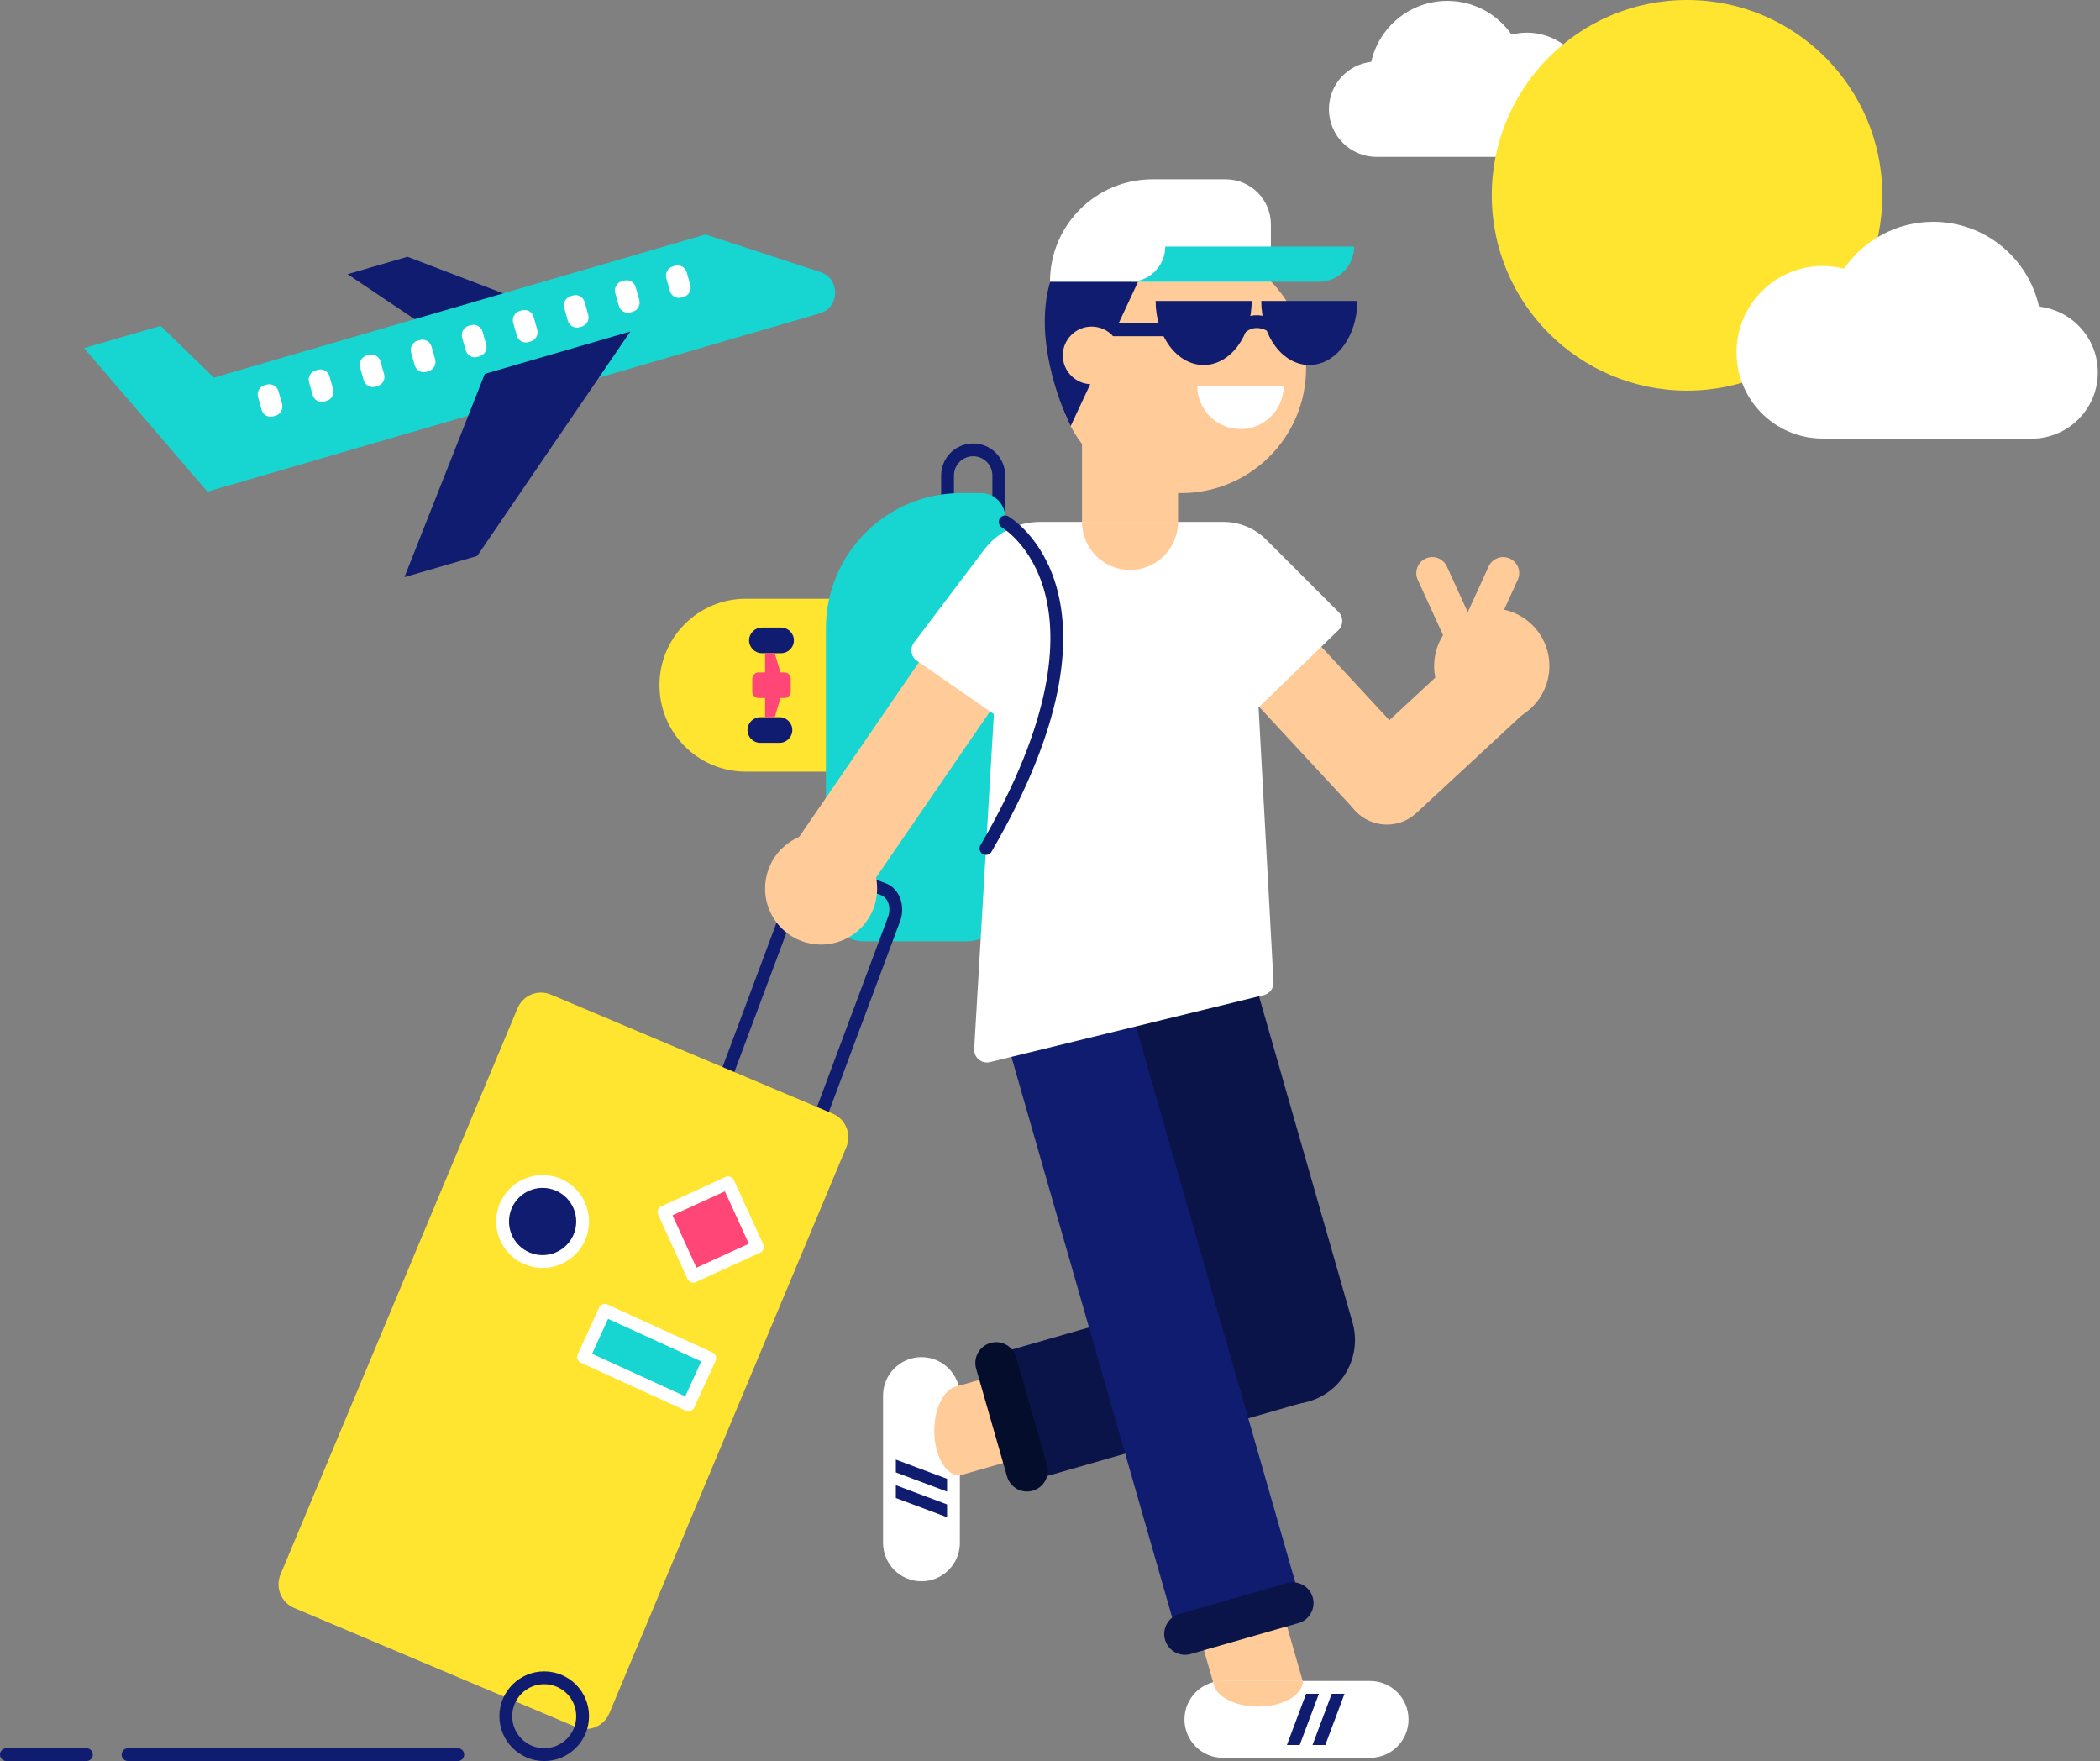 <?xml version="1.0" encoding="UTF-8"?>
<svg width="656px" height="550px" viewBox="0 0 656 550" version="1.1" xmlns="http://www.w3.org/2000/svg" xmlns:xlink="http://www.w3.org/1999/xlink">
    <rect x="0" y="0" width="656" height="550" fill="#808080" stroke="none"/>
    <!-- Generator: Sketch 48.2 (47327) - http://www.bohemiancoding.com/sketch -->
    <title>Group</title>
    <desc>Created with Sketch.</desc>
    <defs></defs>
    <g id="Homepage" stroke="none" stroke-width="1" fill="none" fill-rule="evenodd" transform="translate(-655, -139)">
        <g id="Hero" transform="translate(130, 57)">
            <g id="Group" transform="translate(527, 82)">
                <g id="Traveler" transform="translate(0, 56)">
                    <path d="M294,106 L294,92.5 C294,88.082 297.582,84.5 302,84.5 C306.418,84.5 310,88.082 310,92.5 L310,106" id="Stroke-1" stroke="#0F1C70" stroke-width="4" stroke-linecap="round" stroke-linejoin="round"></path>
                    <polygon id="Fill-3" fill="#FFCB98" points="292.986 406.188 285.544 380.233 342.699 363.844 350.141 389.798"></polygon>
                    <path d="M273.845,425.858 L273.845,379.858 C273.845,373.231 279.217,367.858 285.845,367.858 C292.472,367.858 297.845,373.231 297.845,379.858 L297.845,425.858 C297.845,432.485 292.472,437.858 285.845,437.858 C279.217,437.858 273.845,432.485 273.845,425.858" id="Fill-5" fill="#FFFFFF"></path>
                    <path d="M297.845,404.858 C293.426,404.858 289.845,398.59 289.845,390.858 C289.845,383.126 293.426,376.858 297.845,376.858" id="Fill-7" fill="#FFCB98"></path>
                    <polygon id="Fill-9" fill="#0F1C70" points="277.845 403.858 277.845 399.858 293.845 405.858 293.845 409.858"></polygon>
                    <polygon id="Fill-11" fill="#0F1C70" points="277.845 411.858 277.845 407.858 293.845 413.858 293.845 417.858"></polygon>
                    <polygon id="Fill-13" fill="#FFCB98" points="406.329 473.858 380.375 481.3 363.986 424.145 389.94 416.703"></polygon>
                    <path d="M426,493 L380,493 C373.373,493 368,487.627 368,481 C368,474.373 373.373,469 380,469 L426,469 C432.627,469 438,474.373 438,481 C438,487.627 432.627,493 426,493" id="Fill-15" fill="#FFFFFF"></path>
                    <path d="M405,469 C405,473.418 398.732,477 391,477 C383.268,477 377,473.418 377,469" id="Fill-17" fill="#FFCB98"></path>
                    <polygon id="Fill-19" fill="#0F1C70" points="404 489 400 489 406 473 410 473"></polygon>
                    <polygon id="Fill-21" fill="#0F1C70" points="412 489 408 489 414 473 418 473"></polygon>
                    <path d="M320,185 L231,185 C216.088,185 204,172.912 204,158 C204,143.088 216.088,131 231,131 L320,131 C334.912,131 347,143.088 347,158 C347,172.912 334.912,185 320,185" id="Fill-25" fill="#FFE430"></path>
                    <path d="M268,238 L300,238 C306.627,238 312,232.627 312,226 L312,105.55 C312,101.38 308.62,98 304.45,98 L298.237,98 C274.91,98 256,116.91 256,140.237 L256,226 C256,232.627 261.373,238 268,238" id="Fill-27" fill="#17D5D1"></path>
                    <path d="M141,492 L38,492" id="Stroke-29" stroke="#0F1C70" stroke-width="4" stroke-linecap="round" stroke-linejoin="round"></path>
                    <path d="M25,492 L0,492" id="Stroke-31" stroke="#0F1C70" stroke-width="4" stroke-linecap="round" stroke-linejoin="round"></path>
                    <path d="M406.779,381.717 C396.161,384.761 385.086,378.622 382.041,368.005 L351.965,263.117 C348.921,252.5 355.059,241.424 365.677,238.38 C376.296,235.335 387.371,241.474 390.416,252.092 L420.491,356.979 C423.536,367.597 417.396,378.672 406.779,381.717" id="Fill-33" fill="#0A1449"></path>
                    <path d="M405.833,381.834 L320.762,406.228 L309.461,366.816 L394.532,342.422 C405.416,339.302 416.768,345.595 419.889,356.478 C423.01,367.361 416.717,378.713 405.833,381.834" id="Fill-35" fill="#0A1449"></path>
                    <polygon id="Fill-37" fill="#0F1C70" points="405.172 447.076 366.722 458.101 311.863 266.786 350.314 255.761"></polygon>
                    <polygon id="Fill-39" fill="#FFCB98" points="336 111 366 111 366 61 336 61"></polygon>
                    <path d="M406,59 C406,80.539 388.539,98 367,98 C345.461,98 328,80.539 328,59 C328,37.461 345.461,20 367,20 C388.539,20 406,37.461 406,59" id="Fill-41" fill="#FFCB98"></path>
                    <path d="M332.444,77.096 C332.444,77.096 311,35 338,15 C365,-5 396.936,6.067 381,30 C381,30 378,20.867 354,30.933" id="Fill-42" fill="#0F1C70"></path>
                    <path d="M440.369,197.803 C434.901,202.872 426.36,202.549 421.291,197.081 L390.046,163.377 L409.847,145.021 L441.092,178.725 C446.16,184.193 445.837,192.734 440.369,197.803" id="Fill-43" fill="#FFCB98"></path>
                    <path d="M455.782,146.89 L474.137,166.69 L440.433,197.935 C434.966,203.004 426.425,202.681 421.355,197.213 C416.287,191.745 416.61,183.204 422.078,178.135 L455.782,146.89 Z" id="Fill-44" fill="#FFCB98"></path>
                    <path d="M399,64.5 C399,71.956 392.956,78 385.5,78 C378.044,78 372,71.956 372,64.5" id="Fill-45" fill="#FFFFFF"></path>
                    <path d="M482,152 C482,161.941 473.941,170 464,170 C454.059,170 446,161.941 446,152 C446,142.059 454.059,134 464,134 C473.941,134 482,142.059 482,152" id="Fill-46" fill="#FFCB98"></path>
                    <path d="M242,148 L236,148 C233.791,148 232,146.209 232,144 C232,141.791 233.791,140 236,140 L242,140 C244.209,140 246,141.791 246,144 C246,146.209 244.209,148 242,148" id="Fill-47" fill="#0F1C70"></path>
                    <path d="M241.5,176 L235.5,176 C233.291,176 231.5,174.209 231.5,172 C231.5,169.791 233.291,168 235.5,168 L241.5,168 C243.709,168 245.5,169.791 245.5,172 C245.5,174.209 243.709,176 241.5,176" id="Fill-48" fill="#0F1C70"></path>
                    <path d="M392,38 C392,49.046 398.716,58 407,58 C415.284,58 422,49.046 422,38 L392,38 Z" id="Fill-49" fill="#0F1C70"></path>
                    <path d="M359,38 C359,49.046 365.716,58 374,58 C382.284,58 389,49.046 389,38 L359,38 Z" id="Fill-50" fill="#0F1C70"></path>
                    <polygon id="Fill-51" fill="#0F1C70" points="345 49 365 49 365 45 345 45"></polygon>
                    <path d="M456.649,147.553 C454.137,148.701 451.17,147.595 450.023,145.083 L440.88,125.073 C439.733,122.561 440.838,119.595 443.35,118.448 C445.862,117.3 448.829,118.406 449.976,120.917 L459.119,140.928 C460.266,143.439 459.161,146.406 456.649,147.553" id="Fill-52" fill="#FFCB98"></path>
                    <path d="M469.649,118.447 C467.137,117.299 464.17,118.405 463.023,120.917 L453.88,140.927 C452.733,143.439 453.838,146.405 456.35,147.552 C458.862,148.7 461.829,147.594 462.976,145.083 L472.119,125.072 C473.266,122.561 472.161,119.594 469.649,118.447" id="Fill-53" fill="#FFCB98"></path>
                    <path d="M348,55 C348,59.971 343.971,64 339,64 C334.029,64 330,59.971 330,55 C330,50.029 334.029,46 339,46 C343.971,46 348,50.029 348,55" id="Fill-54" fill="#FFCB98"></path>
                    <path d="M385,47 C385,47 389.615,41.25 397,47" id="Stroke-55" stroke="#0F1C70" stroke-width="4" stroke-linecap="round" stroke-linejoin="round"></path>
                    <path d="M403.613,450.924 L369.969,460.571 C366.518,461.561 362.919,459.566 361.929,456.115 C360.94,452.664 362.935,449.065 366.386,448.075 L400.03,438.428 C403.481,437.438 407.081,439.434 408.07,442.884 C409.059,446.335 407.064,449.935 403.613,450.924" id="Fill-56" fill="#0A1449"></path>
                    <path d="M312.575,405.114 L302.928,371.47 C301.938,368.019 303.933,364.42 307.385,363.43 C310.836,362.441 314.434,364.436 315.425,367.886 L325.072,401.531 C326.061,404.982 324.066,408.581 320.615,409.571 C317.164,410.56 313.565,408.565 312.575,405.114" id="Fill-57" fill="#050D2D"></path>
                    <path d="M223.009,284.867 L247.267,219.965 C248.755,215.982 252.646,213.757 255.956,214.994 L273.942,221.716 C277.252,222.953 278.73,227.185 277.241,231.168 L252.984,296.071" id="Stroke-58" stroke="#0F1C70" stroke-width="4" stroke-linecap="round" stroke-linejoin="round"></path>
                    <polygon id="Fill-59" fill="#FFCB98" points="259.873 235.271 237.608 219.997 285.215 150.601 307.479 165.875"></polygon>
                    <path d="M272,221.5 C272,231.165 264.165,239 254.5,239 C244.835,239 237,231.165 237,221.5 C237,211.835 244.835,204 254.5,204 C264.165,204 272,211.835 272,221.5" id="Fill-60" fill="#FFCB98"></path>
                    <path d="M258.124,291.806 L170.086,254.627 C166.034,252.916 161.368,254.828 159.665,258.897 L85.624,435.728 C83.921,439.798 85.824,444.483 89.876,446.195 L177.914,483.373 C181.966,485.084 186.632,483.173 188.335,479.104 L262.376,302.272 C264.079,298.203 262.176,293.517 258.124,291.806" id="Fill-61" fill="#FFE430"></path>
                    <path d="M180,480 C180,486.627 174.627,492 168,492 C161.373,492 156,486.627 156,480 C156,473.373 161.373,468 168,468 C174.627,468 180,473.373 180,480 Z" id="Stroke-62" stroke="#0F1C70" stroke-width="4"></path>
                    <path d="M380.889,0 L358,0 C340.327,0 326,14.327 326,32 L395,32 L395,14.112 C395,6.318 388.682,0 380.889,0" id="Fill-78" fill="#FFFFFF"></path>
                    <path d="M362,21 C362,27.075 357.075,32 351,32 L410,32 C416.075,32 421,27.075 421,21 L362,21 Z" id="Fill-79" fill="#17D5D1"></path>
                    <path d="M245,156 L245,160 C245,161.104 244.104,162 243,162 L235,162 C233.896,162 233,161.104 233,160 L233,156 C233,154.896 233.896,154 235,154 L243,154 C244.104,154 245,154.896 245,156" id="Fill-80" fill="#FF4676"></path>
                    <polygon id="Fill-81" fill="#FF4676" points="240 148 243 158 240 168 237 168 237 148"></polygon>
                    <polygon id="Fill-82" fill="#FF4676" points="234.576 333.434 214.566 342.577 205.424 322.567 225.433 313.424"></polygon>
                    <polygon id="Stroke-83" stroke="#FFFFFF" stroke-width="4" stroke-linecap="round" stroke-linejoin="round" points="234.576 333.434 214.566 342.577 205.424 322.567 225.433 313.424"></polygon>
                    <polygon id="Fill-84" fill="#17D5D1" points="213.047 382.757 180.304 367.796 186.953 353.243 219.696 368.204"></polygon>
                    <polygon id="Stroke-85" stroke="#FFFFFF" stroke-width="4" stroke-linecap="round" stroke-linejoin="round" points="213.047 382.757 180.304 367.796 186.953 353.243 219.696 368.204"></polygon>
                    <path d="M180,325.5 C180,332.403 174.403,338 167.5,338 C160.597,338 155,332.403 155,325.5 C155,318.597 160.597,313 167.5,313 C174.403,313 180,318.597 180,325.5" id="Fill-86" fill="#0F1C70"></path>
                    <path d="M180,325.5 C180,332.403 174.403,338 167.5,338 C160.597,338 155,332.403 155,325.5 C155,318.597 160.597,313 167.5,313 C174.403,313 180,318.597 180,325.5 Z" id="Stroke-87" stroke="#FFFFFF" stroke-width="4" stroke-linecap="round" stroke-linejoin="round"></path>
                    <path d="M416.125,135.125 L393.514,112.514 C389.983,108.983 385.195,107 380.202,107 L322.875,107 C316.025,107 309.572,110.211 305.441,115.675 L283.514,144.676 C282.143,146.489 282.557,149.08 284.425,150.375 L308.468,167.05 L302.318,271.592 C302.16,274.279 304.647,276.353 307.262,275.712 L392.776,254.789 C394.646,254.331 395.924,252.607 395.819,250.686 L391.153,164.948 L416.078,140.828 C417.684,139.273 417.705,136.705 416.125,135.125" id="Fill-88" fill="#FFFFFF"></path>
                    <path d="M366,107 C366,115.284 359.284,122 351,122 C342.716,122 336,115.284 336,107" id="Fill-89" fill="#FFCB98"></path>
                    <path d="M312,107 C312,107 352,130 306,209" id="Stroke-90" stroke="#0F1C70" stroke-width="4" stroke-linecap="round" stroke-linejoin="round"></path>
                    <polygon id="Fill-91" fill="#FFCB98" points="297 404 299 404 299 377 297 377"></polygon>
                </g>
                <g id="Plane" transform="translate(24, 73)">
                    <polyline id="Fill-65" fill="#0F1C70" points="126.28 41.946 82.575 12.635 101.28 7.19 163.69 31.056"></polyline>
                    <path d="M230.12,24.855 L48.351,77.764 L39.21,45.398 L194.392,0.228 L230.283,11.973 C236.501,14.008 236.387,23.03 230.12,24.855" id="Fill-66" fill="#17D5D1"></path>
                    <polyline id="Fill-67" fill="#0F1C70" points="125.446 43.767 100.336 107.255 123.063 100.64 170.901 30.536"></polyline>
                    <path d="M187.617,19.713 L186.897,19.922 C185.335,20.377 183.706,19.461 183.258,17.875 L182.137,13.907 C181.689,12.321 182.593,10.668 184.154,10.213 L184.874,10.003 C186.436,9.548 188.066,10.465 188.513,12.051 L189.635,16.019 C190.082,17.604 189.179,19.258 187.617,19.713" id="Fill-68" fill="#FFFFFF"></path>
                    <path d="M171.676,24.354 L170.955,24.562 C169.394,25.017 167.764,24.101 167.317,22.515 L166.196,18.547 C165.747,16.962 166.651,15.307 168.213,14.854 L168.933,14.643 C170.495,14.188 172.124,15.105 172.572,16.692 L173.693,20.659 C174.141,22.244 173.238,23.898 171.676,24.354" id="Fill-69" fill="#FFFFFF"></path>
                    <path d="M155.733,28.994 L155.013,29.203 C153.451,29.659 151.822,28.742 151.374,27.156 L150.254,23.188 C149.805,21.602 150.709,19.949 152.27,19.494 L152.991,19.284 C154.552,18.829 156.182,19.746 156.629,21.332 L157.751,25.3 C158.199,26.885 157.295,28.539 155.733,28.994" id="Fill-70" fill="#FFFFFF"></path>
                    <path d="M139.792,33.634 L139.072,33.843 C137.51,34.298 135.88,33.381 135.433,31.796 L134.312,27.828 C133.863,26.242 134.767,24.588 136.329,24.134 L137.049,23.924 C138.611,23.469 140.24,24.386 140.688,25.972 L141.81,29.939 C142.257,31.525 141.354,33.179 139.792,33.634" id="Fill-71" fill="#FFFFFF"></path>
                    <path d="M123.85,38.274 L123.13,38.484 C121.569,38.939 119.939,38.022 119.491,36.436 L118.371,32.468 C117.922,30.883 118.826,29.229 120.388,28.774 L121.108,28.565 C122.669,28.109 124.299,29.026 124.746,30.612 L125.868,34.58 C126.316,36.166 125.412,37.819 123.85,38.274" id="Fill-72" fill="#FFFFFF"></path>
                    <path d="M107.908,42.915 L107.188,43.124 C105.626,43.579 103.997,42.663 103.549,41.077 L102.428,37.109 C101.98,35.523 102.883,33.87 104.445,33.415 L105.165,33.205 C106.727,32.75 108.356,33.667 108.804,35.253 L109.926,39.221 C110.373,40.806 109.47,42.46 107.908,42.915" id="Fill-73" fill="#FFFFFF"></path>
                    <path d="M91.966,47.556 L91.246,47.765 C89.685,48.22 88.055,47.303 87.607,45.718 L86.487,41.75 C86.038,40.164 86.942,38.51 88.504,38.056 L89.224,37.846 C90.785,37.391 92.415,38.308 92.863,39.894 L93.984,43.861 C94.432,45.447 93.528,47.101 91.966,47.556" id="Fill-74" fill="#FFFFFF"></path>
                    <path d="M76.024,52.196 L75.304,52.405 C73.742,52.861 72.113,51.944 71.665,50.358 L70.544,46.39 C70.096,44.804 71,43.151 72.561,42.696 L73.281,42.486 C74.843,42.031 76.473,42.948 76.92,44.534 L78.042,48.502 C78.489,50.087 77.586,51.741 76.024,52.196" id="Fill-75" fill="#FFFFFF"></path>
                    <path d="M60.083,56.836 L59.362,57.045 C57.801,57.5 56.171,56.583 55.724,54.998 L54.603,51.03 C54.154,49.444 55.058,47.79 56.62,47.336 L57.34,47.126 C58.902,46.671 60.531,47.588 60.979,49.174 L62.1,53.142 C62.548,54.727 61.645,56.381 60.083,56.836" id="Fill-76" fill="#FFFFFF"></path>
                    <polyline id="Fill-77" fill="#17D5D1" points="40.804 44.935 24.159 28.764 0.246 35.724 38.787 80.549 49.947 77.301"></polyline>
                </g>
                <g id="Sun-and-clouds" transform="translate(413, 0)">
                    <path d="M13.35,19.322 C15.777,8.424 25.496,0.274 37.125,0.274 C45.446,0.274 52.788,4.447 57.183,10.811 C58.707,10.426 60.295,10.199 61.94,10.199 C72.655,10.199 81.34,18.885 81.34,29.6 C81.34,40.163 72.894,48.737 62.389,48.978 L62.391,49 L15.469,49 L15.469,48.977 C15.318,48.982 15.17,49 15.018,49 C6.795,49 0.129,42.334 0.129,34.112 C0.129,26.453 5.913,20.152 13.35,19.322" id="Fill-23" fill="#FFFFFF"></path>
                    <path d="M173,61 C173,94.689 145.689,122 112,122 C78.311,122 51,94.689 51,61 C51,27.311 78.311,0 112,0 C145.689,0 173,27.311 173,61" id="Fill-63" fill="#FFE430"></path>
                    <path d="M221.944,95.751 C218.572,80.605 205.063,69.278 188.901,69.278 C177.337,69.278 167.132,75.078 161.024,83.924 C158.905,83.388 156.698,83.073 154.412,83.073 C139.521,83.073 127.449,95.144 127.449,110.037 C127.449,124.718 139.187,136.633 153.788,136.969 L153.785,137 L219,137 L219,136.969 C219.21,136.975 219.415,137 219.627,137 C231.055,137 240.32,127.736 240.32,116.308 C240.32,105.663 232.28,96.904 221.944,95.751" id="Fill-64" fill="#FFFFFF"></path>
                </g>
            </g>
        </g>
    </g>
</svg>